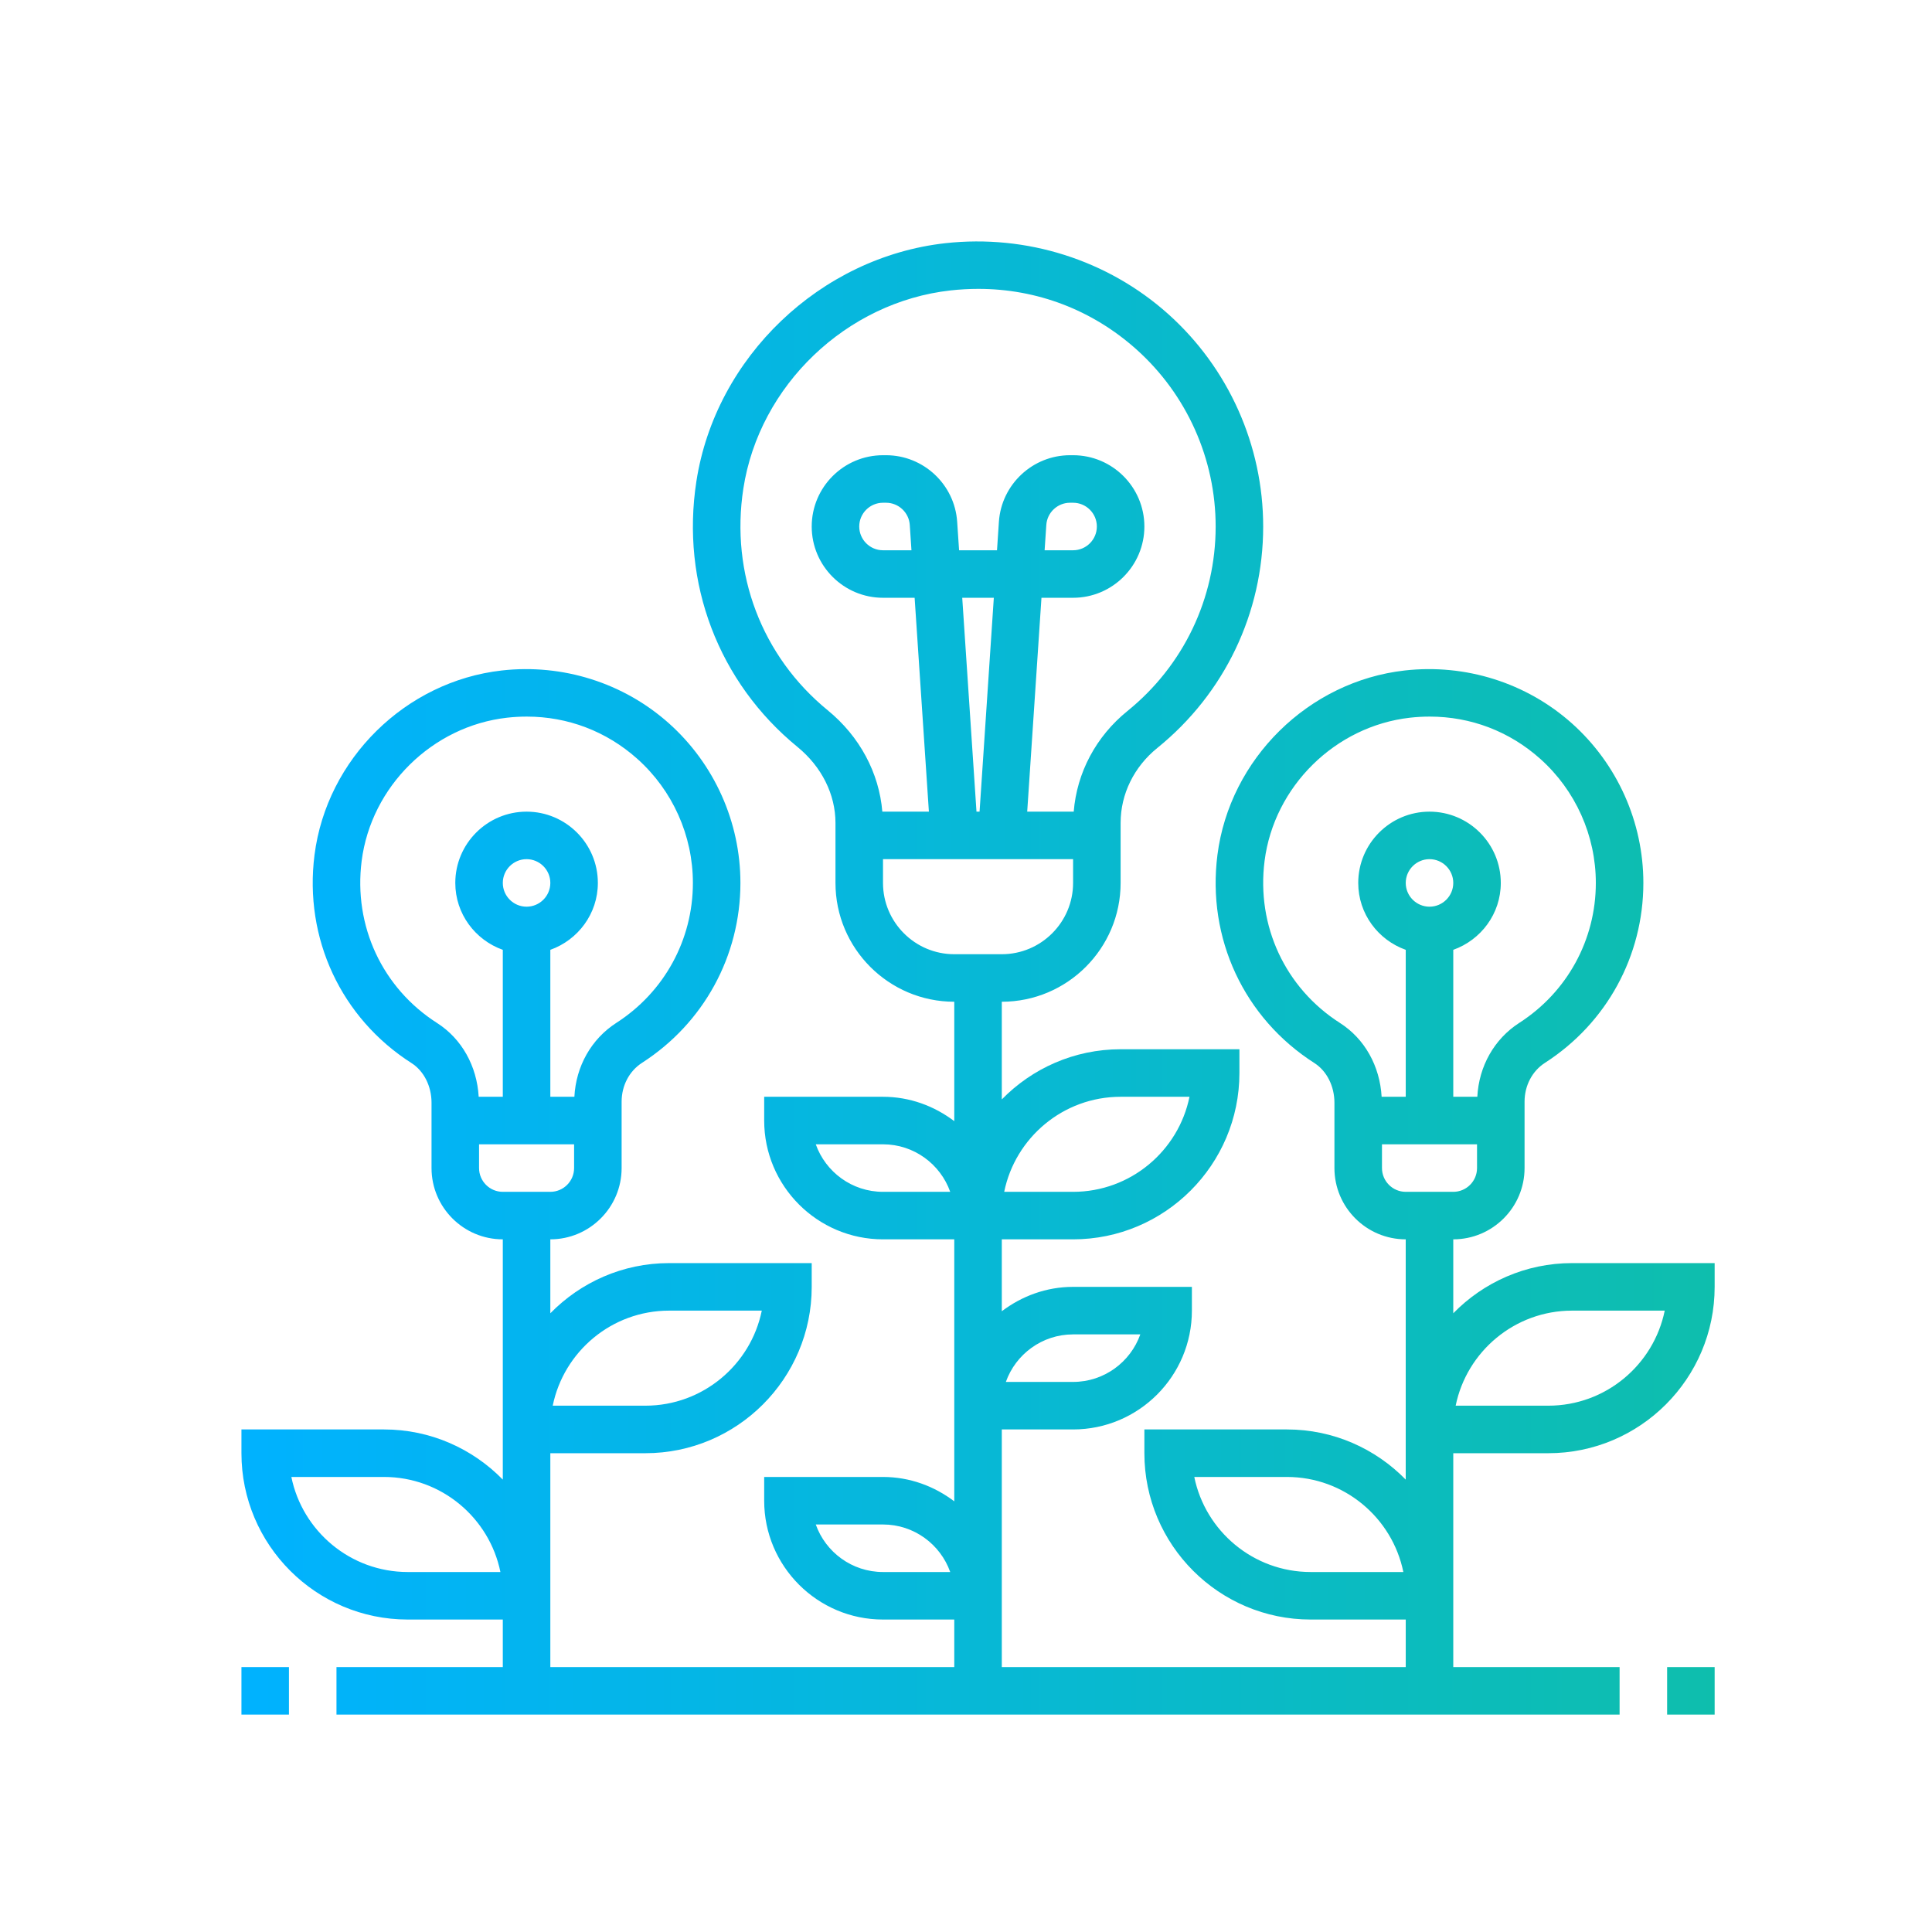 <svg width="100" height="100" viewBox="0 0 100 100" fill="none" xmlns="http://www.w3.org/2000/svg">
<path fill-rule="evenodd" clip-rule="evenodd" d="M75.221 67.975C76.785 66.375 78.962 65.378 81.371 65.378H88.75V66.608C88.75 71.355 84.888 75.218 80.141 75.218H75.221V82.597V83.827V86.287H83.83V88.746H17.416V86.287H26.025V83.827H21.106C16.358 83.827 12.497 79.964 12.497 75.218V73.988H19.876C22.284 73.988 24.461 74.984 26.025 76.584V75.218V73.988V64.148C23.991 64.148 22.336 62.493 22.336 60.459V57.077C22.336 56.219 21.94 55.434 21.301 55.026C17.654 52.696 15.729 48.567 16.279 44.251C16.912 39.283 20.988 35.267 25.97 34.704C29.122 34.348 32.279 35.344 34.627 37.443C36.976 39.542 38.324 42.552 38.324 45.7C38.324 49.48 36.422 52.96 33.235 55.009C32.571 55.436 32.175 56.19 32.175 57.026V60.459C32.175 62.493 30.519 64.148 28.485 64.148V67.975C30.05 66.375 32.227 65.378 34.635 65.378H42.014V66.608C42.014 71.355 38.152 75.218 33.405 75.218H28.485V82.597V83.827V86.287H49.393V83.827H45.704C42.313 83.827 39.554 81.068 39.554 77.677V76.447H45.704C47.093 76.447 48.363 76.928 49.393 77.709V73.988V72.758V64.148H45.704C42.313 64.148 39.554 61.39 39.554 57.999V56.769H45.704C47.093 56.769 48.363 57.25 49.393 58.031V51.85C46.002 51.85 43.244 49.091 43.244 45.7V42.595C43.244 41.116 42.528 39.685 41.282 38.665C37.19 35.319 35.232 30.178 36.045 24.913C37.035 18.494 42.453 13.311 48.928 12.588C53.133 12.122 57.335 13.455 60.46 16.249C63.589 19.047 65.382 23.058 65.382 27.252C65.382 31.72 63.385 35.898 59.901 38.716C58.695 39.692 58.003 41.104 58.003 42.589V45.7C58.003 49.091 55.244 51.85 51.853 51.85V56.906C53.417 55.306 55.594 54.309 58.003 54.309H64.152V55.539C64.152 60.285 60.29 64.148 55.543 64.148H51.853V67.87C52.884 67.089 54.153 66.608 55.543 66.608H61.692V67.838C61.692 71.229 58.934 73.988 55.543 73.988H51.853V82.597V83.827V86.287H72.761V83.827H67.842C63.094 83.827 59.233 79.964 59.233 75.218V73.988H66.612C69.02 73.988 71.197 74.984 72.76 76.584V75.218V73.988V64.148C70.726 64.148 69.07 62.493 69.07 60.459V57.077C69.07 56.219 68.674 55.434 68.037 55.026C64.389 52.696 62.465 48.567 63.014 44.251C63.648 39.283 67.724 35.267 72.706 34.704C75.859 34.348 79.015 35.344 81.363 37.443C83.712 39.542 85.06 42.552 85.06 45.7C85.06 49.48 83.157 52.96 79.971 55.009C79.307 55.436 78.911 56.19 78.911 57.026V60.459C78.911 62.493 77.255 64.148 75.221 64.148V67.975ZM65.454 44.562C65.026 47.925 66.523 51.14 69.362 52.953C70.638 53.77 71.422 55.181 71.513 56.769H72.761V49.163C71.333 48.654 70.302 47.301 70.302 45.7C70.302 43.666 71.957 42.011 73.991 42.011C76.025 42.011 77.681 43.666 77.681 45.7C77.681 47.301 76.649 48.654 75.221 49.163V56.769H76.466C76.546 55.196 77.34 53.777 78.64 52.942C81.12 51.347 82.6 48.64 82.6 45.7C82.6 43.251 81.551 40.91 79.724 39.278C78.126 37.85 76.124 37.091 74.002 37.091C73.664 37.091 73.325 37.109 72.981 37.148C69.112 37.585 65.946 40.704 65.454 44.562ZM73.991 44.47C73.314 44.47 72.761 45.023 72.761 45.7C72.761 46.378 73.314 46.93 73.991 46.93C74.669 46.93 75.221 46.378 75.221 45.7C75.221 45.023 74.669 44.47 73.991 44.47ZM71.531 59.229V60.459C71.531 61.138 72.084 61.689 72.761 61.689H75.221C75.899 61.689 76.451 61.138 76.451 60.459V59.229H71.531ZM61.816 76.447C62.387 79.25 64.871 81.367 67.842 81.367H72.637C72.066 78.564 69.582 76.447 66.612 76.447H61.816ZM59.022 69.068H55.543C53.939 69.068 52.571 70.096 52.063 71.528H55.543C57.147 71.528 58.514 70.5 59.022 69.068ZM61.568 56.769H58.003C55.032 56.769 52.548 58.886 51.977 61.689H55.543C58.512 61.689 60.997 59.572 61.568 56.769ZM38.476 25.286C37.798 29.682 39.429 33.972 42.839 36.761C44.5 38.118 45.503 40.006 45.669 42.011H48.079L47.341 30.941H45.704C43.669 30.941 42.014 29.286 42.014 27.252C42.014 25.218 43.669 23.562 45.704 23.562H45.862C47.797 23.562 49.414 25.075 49.543 27.006L49.642 28.482H51.605L51.703 27.007C51.832 25.075 53.45 23.562 55.384 23.562H55.543C57.577 23.562 59.233 25.218 59.233 27.252C59.233 29.286 57.577 30.941 55.543 30.941H53.906L53.168 42.011H55.576C55.737 39.997 56.724 38.123 58.355 36.803C61.257 34.455 62.922 30.973 62.922 27.252C62.922 23.756 61.427 20.415 58.818 18.082C56.533 16.039 53.671 14.952 50.637 14.952C50.162 14.952 49.682 14.979 49.2 15.032C43.81 15.634 39.3 19.947 38.476 25.286ZM49.805 30.941L50.543 42.011H50.702L51.44 30.941H49.805ZM54.157 27.171L54.069 28.482H55.543C56.221 28.482 56.773 27.929 56.773 27.252C56.773 26.574 56.221 26.022 55.543 26.022H55.384C54.74 26.022 54.2 26.526 54.157 27.171ZM45.704 28.482H47.177L47.09 27.171C47.047 26.526 46.507 26.022 45.862 26.022H45.704C45.026 26.022 44.474 26.574 44.474 27.252C44.474 27.929 45.026 28.482 45.704 28.482ZM45.704 44.47V45.7C45.704 47.734 47.359 49.39 49.393 49.39H51.853C53.887 49.39 55.543 47.734 55.543 45.7V44.47H45.704ZM42.224 59.229C42.732 60.66 44.1 61.689 45.704 61.689H49.183C48.675 60.257 47.307 59.229 45.704 59.229H42.224ZM42.224 78.907C42.732 80.339 44.1 81.367 45.704 81.367H49.183C48.675 79.935 47.307 78.907 45.704 78.907H42.224ZM39.43 67.838H34.635C31.664 67.838 29.18 69.955 28.609 72.758H33.405C36.374 72.758 38.859 70.641 39.43 67.838ZM18.719 44.562C18.291 47.925 19.787 51.14 22.626 52.953C23.903 53.77 24.686 55.181 24.777 56.769H26.025V49.163C24.598 48.654 23.566 47.301 23.566 45.7C23.566 43.666 25.221 42.011 27.255 42.011C29.29 42.011 30.945 43.666 30.945 45.7C30.945 47.301 29.913 48.654 28.485 49.163V56.769H29.73C29.81 55.196 30.604 53.777 31.904 52.942C34.384 51.347 35.864 48.64 35.864 45.7C35.864 43.251 34.815 40.91 32.988 39.278C31.39 37.85 29.388 37.091 27.266 37.091C26.928 37.091 26.589 37.109 26.245 37.148C22.376 37.585 19.211 40.704 18.719 44.562ZM27.255 44.47C26.578 44.47 26.025 45.023 26.025 45.7C26.025 46.378 26.578 46.93 27.255 46.93C27.933 46.93 28.485 46.378 28.485 45.7C28.485 45.023 27.933 44.47 27.255 44.47ZM24.796 59.229V60.459C24.796 61.138 25.348 61.689 26.025 61.689H28.485C29.163 61.689 29.715 61.138 29.715 60.459V59.229H24.796ZM15.081 76.447C15.651 79.25 18.136 81.367 21.106 81.367H25.901C25.331 78.564 22.846 76.447 19.876 76.447H15.081ZM75.345 72.758H80.141C83.111 72.758 85.595 70.641 86.166 67.838H81.371C78.402 67.838 75.916 69.955 75.345 72.758ZM12.497 86.287H14.956V88.746H12.497V86.287ZM86.29 86.287H88.75V88.746H86.29V86.287Z" fill="url(#paint0_linear_3601_1552)"/>
<defs>
<linearGradient id="paint0_linear_3601_1552" x1="12.498" y1="50.623" x2="88.755" y2="50.623" gradientUnits="userSpaceOnUse">
<stop stop-color="#00B2FF"/>
<stop offset="1" stop-color="#0EBEAD"/>
</linearGradient>
</defs>
</svg>
